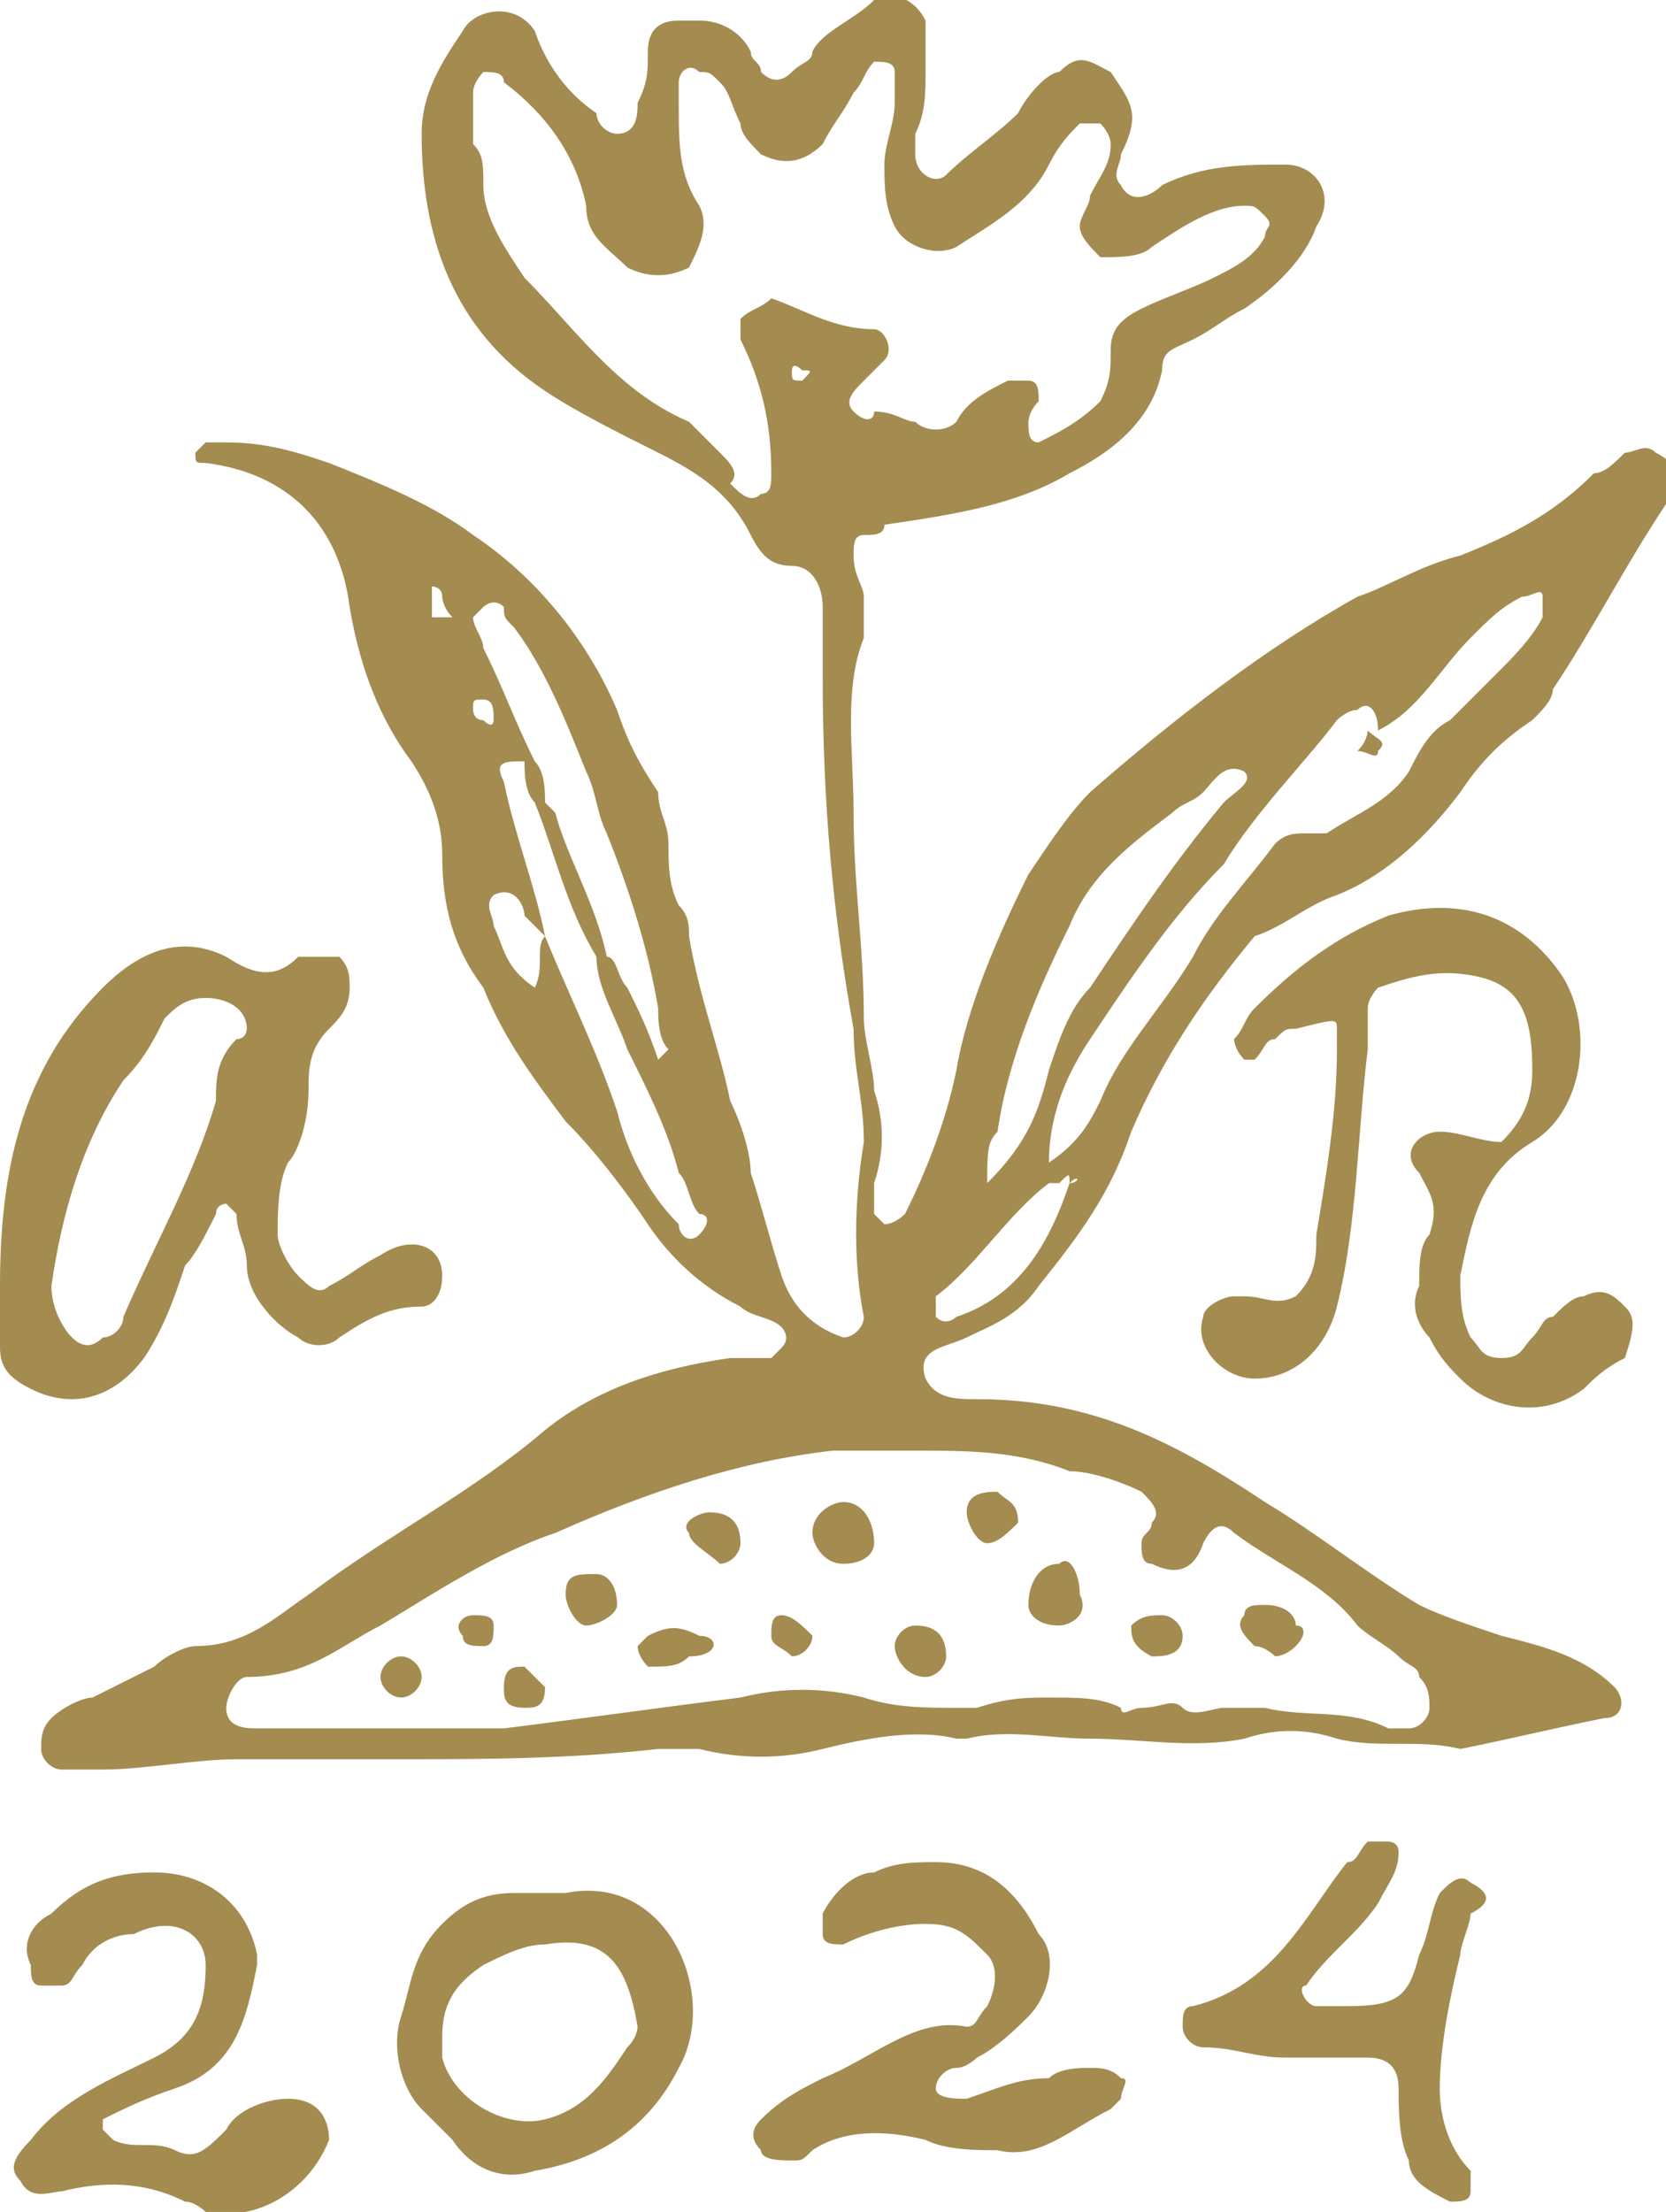 <?xml version="1.0" encoding="utf-8"?>
<!-- Generator: Adobe Illustrator 27.5.0, SVG Export Plug-In . SVG Version: 6.00 Build 0)  -->
<svg version="1.1" id="Layer_1" xmlns:xodm="http://www.corel.com/coreldraw/odm/2003"
	 xmlns="http://www.w3.org/2000/svg" xmlns:xlink="http://www.w3.org/1999/xlink" x="0px" y="0px" viewBox="0 0 16.2 21.5"
	 style="enable-background:new 0 0 16.2 21.5;" xml:space="preserve">
<style type="text/css">
	.st0{fill:#A48B50;}
</style>
<g id="Layer_x0020_1">
	<g id="_105553321737152">
		<path class="st0" d="M16.1,4.4c-0.1-0.1-0.2,0-0.3,0c-0.1,0.1-0.2,0.2-0.3,0.2c-0.4,0.4-0.8,0.6-1.3,0.8c-0.4,0.1-0.7,0.3-1,0.4
			c-0.9,0.5-1.8,1.2-2.6,1.9c-0.2,0.2-0.4,0.5-0.6,0.8c-0.3,0.6-0.6,1.3-0.7,1.9c-0.1,0.5-0.3,1-0.5,1.4c0,0-0.1,0.1-0.2,0.1
			c0,0-0.1-0.1-0.1-0.1c0-0.1,0-0.2,0-0.3c0.1-0.3,0.1-0.6,0-0.9c0-0.2-0.1-0.5-0.1-0.7c0-0.7-0.1-1.3-0.1-2c0-0.6-0.1-1.2,0.1-1.7
			c0-0.1,0-0.3,0-0.4c0-0.1-0.1-0.2-0.1-0.4c0-0.1,0-0.2,0.1-0.2c0.1,0,0.2,0,0.2-0.1C9.3,5,9.9,4.9,10.4,4.6c0.4-0.2,0.8-0.5,0.9-1
			c0-0.2,0.1-0.2,0.3-0.3c0.2-0.1,0.3-0.2,0.5-0.3c0.3-0.2,0.6-0.5,0.7-0.8c0.2-0.3,0-0.6-0.3-0.6c-0.4,0-0.8,0-1.2,0.2
			c-0.1,0.1-0.3,0.2-0.4,0c-0.1-0.1,0-0.2,0-0.3c0.2-0.4,0.1-0.5-0.1-0.8c-0.2-0.1-0.3-0.2-0.5,0C10.2,0.7,10,0.9,9.9,1.1
			C9.7,1.3,9.4,1.5,9.2,1.7c-0.1,0.1-0.3,0-0.3-0.2c0-0.1,0-0.2,0-0.2C9,1.1,9,0.9,9,0.7l0,0C9,0.5,9,0.4,9,0.2C8.9,0,8.7-0.1,8.5,0
			C8.3,0.2,8,0.3,7.9,0.5c0,0.1-0.1,0.1-0.2,0.2c-0.1,0.1-0.2,0.1-0.3,0c0-0.1-0.1-0.1-0.1-0.2C7.2,0.3,7,0.2,6.8,0.2
			c-0.1,0-0.2,0-0.2,0c-0.2,0-0.3,0.1-0.3,0.3c0,0.2,0,0.3-0.1,0.5c0,0.1,0,0.3-0.2,0.3c-0.1,0-0.2-0.1-0.2-0.2
			C5.5,0.9,5.3,0.6,5.2,0.3C5,0,4.6,0.1,4.5,0.3c-0.2,0.3-0.4,0.6-0.4,1c0,1,0.3,1.9,1.2,2.5C5.6,4,6,4.2,6.4,4.4
			c0.4,0.2,0.7,0.4,0.9,0.8c0.1,0.2,0.2,0.3,0.4,0.3c0.2,0,0.3,0.2,0.3,0.4C8,6.2,8,6.4,8,6.6C8,7.8,8.1,8.9,8.3,10
			c0,0.4,0.1,0.7,0.1,1.1c-0.1,0.6-0.1,1.2,0,1.7c0,0.1-0.1,0.2-0.2,0.2c-0.3-0.1-0.5-0.3-0.6-0.6c-0.1-0.3-0.2-0.7-0.3-1
			c0-0.2-0.1-0.5-0.2-0.7c-0.1-0.5-0.3-1-0.4-1.6c0-0.1,0-0.2-0.1-0.3C6.5,8.6,6.5,8.4,6.5,8.2c0-0.2-0.1-0.3-0.1-0.5
			C6.2,7.4,6.1,7.2,6,6.9C5.7,6.2,5.2,5.6,4.6,5.2C4.2,4.9,3.7,4.7,3.2,4.5c-0.3-0.1-0.6-0.2-1-0.2c-0.1,0-0.1,0-0.2,0
			c0,0-0.1,0.1-0.1,0.1c0,0.1,0,0.1,0.1,0.1c0.8,0.1,1.3,0.6,1.4,1.4c0.1,0.6,0.3,1.1,0.6,1.5c0.2,0.3,0.3,0.6,0.3,0.9
			c0,0.5,0.1,0.9,0.4,1.3c0.2,0.5,0.5,0.9,0.8,1.3c0.3,0.3,0.6,0.7,0.8,1c0.2,0.3,0.5,0.6,0.9,0.8c0.1,0.1,0.3,0.1,0.4,0.2
			c0,0,0.1,0.1,0,0.2c0,0-0.1,0.1-0.1,0.1c-0.1,0-0.3,0-0.4,0c-0.7,0.1-1.3,0.3-1.8,0.7c-0.7,0.6-1.5,1-2.3,1.6
			c-0.3,0.2-0.6,0.5-1.1,0.5c-0.1,0-0.3,0.1-0.4,0.2c-0.2,0.1-0.4,0.2-0.6,0.3c-0.1,0-0.3,0.1-0.4,0.2c-0.1,0.1-0.1,0.2-0.1,0.3
			c0,0.1,0.1,0.2,0.2,0.2c0.1,0,0.3,0,0.4,0c0.4,0,0.9-0.1,1.3-0.1c0.5,0,1,0,1.5,0c0.9,0,1.7,0,2.6-0.1c0.1,0,0.2,0,0.4,0
			c0.4,0.1,0.8,0.1,1.2,0c0.4-0.1,0.9-0.2,1.3-0.1c0,0,0.1,0,0.1,0c0.4-0.1,0.8,0,1.2,0c0.5,0,1,0.1,1.5,0c0.3-0.1,0.6-0.1,0.9,0
			c0.4,0.1,0.8,0,1.2,0.1c0.5-0.1,0.9-0.2,1.4-0.3c0.2,0,0.2-0.2,0.1-0.3c-0.3-0.3-0.7-0.4-1.1-0.5c-0.3-0.1-0.6-0.2-0.8-0.3
			c-0.5-0.3-1-0.7-1.5-1c-0.9-0.6-1.7-1-2.8-1c-0.2,0-0.4,0-0.5-0.2c-0.1-0.3,0.2-0.3,0.4-0.4c0.2-0.1,0.5-0.2,0.7-0.5
			c0.4-0.5,0.7-0.9,0.9-1.5c0.3-0.7,0.7-1.3,1.2-1.9C12.5,9,12.7,8.8,13,8.7c0.5-0.2,0.9-0.6,1.2-1c0.2-0.3,0.4-0.5,0.7-0.7
			c0.1-0.1,0.2-0.2,0.2-0.3c0.4-0.6,0.7-1.2,1.1-1.8c0-0.1,0.1-0.1,0.1-0.2C16.3,4.6,16.3,4.5,16.1,4.4L16.1,4.4L16.1,4.4z M4.7,5.9
			c0,0,0.1-0.1,0.2,0C4.9,6,4.9,6,5,6.1c0.3,0.4,0.5,0.9,0.7,1.4c0.1,0.2,0.1,0.4,0.2,0.6c0.2,0.5,0.4,1.1,0.5,1.7
			c0,0.1,0,0.3,0.1,0.4c0,0,0,0-0.1,0.1c0,0,0,0,0,0C6.3,10,6.2,9.8,6.1,9.6C6,9.5,6,9.3,5.9,9.3C5.8,8.8,5.5,8.3,5.4,7.9
			c0,0-0.1-0.1-0.1-0.1c0-0.1,0-0.3-0.1-0.4l0,0C5,7,4.9,6.7,4.7,6.3c0-0.1-0.1-0.2-0.1-0.3C4.6,6,4.6,6,4.7,5.9L4.7,5.9L4.7,5.9z
			 M4.4,6c-0.1,0-0.1,0-0.2,0c0,0,0-0.1,0-0.1c0-0.1,0-0.1,0-0.2c0,0,0.1,0,0.1,0.1c0,0,0,0.1,0.1,0.2C4.4,6,4.4,6,4.4,6L4.4,6z
			 M4.7,7C4.6,7,4.6,6.9,4.6,6.9c0-0.1,0-0.1,0.1-0.1c0.1,0,0.1,0.1,0.1,0.2l0,0C4.8,7,4.8,7.1,4.7,7L4.7,7L4.7,7z M6.8,12
			c-0.1,0.1-0.2,0-0.2-0.1c-0.3-0.3-0.5-0.7-0.6-1.1c-0.2-0.6-0.5-1.2-0.7-1.7c-0.1,0.1,0,0.3-0.1,0.5C4.9,9.4,4.9,9.2,4.8,9
			c0-0.1-0.1-0.2,0-0.3C5,8.6,5.1,8.8,5.1,8.9C5.2,9,5.2,9,5.3,9.1C5.2,8.6,5,8.1,4.9,7.6c-0.1-0.2,0-0.2,0.2-0.2
			c0,0.1,0,0.3,0.1,0.4c0.2,0.5,0.3,1,0.6,1.5c0,0,0,0,0,0l0,0c0,0.3,0.2,0.6,0.3,0.9c0.2,0.4,0.4,0.8,0.5,1.2
			c0.1,0.1,0.1,0.3,0.2,0.4C6.9,11.8,6.9,11.9,6.8,12L6.8,12L6.8,12z M9.7,11c0.1-0.7,0.4-1.4,0.7-2c0.2-0.5,0.6-0.8,1-1.1
			c0.1-0.1,0.2-0.1,0.3-0.2c0.1-0.1,0.2-0.3,0.4-0.2c0.1,0.1-0.1,0.2-0.2,0.3C11.4,8.4,11,9,10.6,9.6c-0.2,0.2-0.3,0.5-0.4,0.8
			c-0.1,0.4-0.2,0.7-0.6,1.1C9.6,11.2,9.6,11.1,9.7,11L9.7,11L9.7,11z M7.8,3.7c-0.1,0-0.1,0-0.1-0.1c0,0,0-0.1,0.1,0
			C7.9,3.6,7.9,3.6,7.8,3.7C7.9,3.7,7.9,3.7,7.8,3.7L7.8,3.7L7.8,3.7z M8,4.7L8,4.7C8,4.7,7.9,4.7,8,4.7C7.9,4.7,7.9,4.7,8,4.7
			C7.9,4.7,8,4.7,8,4.7C8,4.7,8,4.7,8,4.7L8,4.7L8,4.7z M8.3,4c-0.1-0.1,0-0.2,0.1-0.3c0.1-0.1,0.1-0.1,0.2-0.2
			c0.1-0.1,0-0.3-0.1-0.3c-0.4,0-0.7-0.2-1-0.3C7.4,3,7.3,3,7.2,3.1c0,0,0,0.1,0,0.2c0.2,0.4,0.3,0.8,0.3,1.3c0,0.1,0,0.2-0.1,0.2
			c-0.1,0.1-0.2,0-0.3-0.1C7.2,4.6,7.1,4.5,7,4.4C6.9,4.3,6.8,4.2,6.7,4.1C6,3.8,5.6,3.2,5.1,2.7C4.9,2.4,4.7,2.1,4.7,1.8
			c0-0.2,0-0.3-0.1-0.4l0,0c0-0.2,0-0.4,0-0.5c0-0.1,0.1-0.2,0.1-0.2c0.1,0,0.2,0,0.2,0.1C5.3,1.1,5.6,1.5,5.7,2
			c0,0.3,0.2,0.4,0.4,0.6c0.2,0.1,0.4,0.1,0.6,0C6.8,2.4,6.9,2.2,6.8,2C6.6,1.7,6.6,1.4,6.6,1c0-0.1,0-0.1,0-0.2
			c0-0.1,0.1-0.2,0.2-0.1c0.1,0,0.1,0,0.2,0.1C7.1,0.9,7.1,1,7.2,1.2c0,0.1,0.1,0.2,0.2,0.3c0.2,0.1,0.4,0.1,0.6-0.1
			c0.1-0.2,0.2-0.3,0.3-0.5c0.1-0.1,0.1-0.2,0.2-0.3c0.1,0,0.2,0,0.2,0.1c0,0.1,0,0.2,0,0.3c0,0.2-0.1,0.4-0.1,0.6
			c0,0.2,0,0.4,0.1,0.6c0.1,0.2,0.4,0.3,0.6,0.2C9.6,2.2,10,2,10.2,1.6c0.1-0.2,0.2-0.3,0.3-0.4c0,0,0.1,0,0.2,0
			c0,0,0.1,0.1,0.1,0.2c0,0.2-0.1,0.3-0.2,0.5c0,0.1-0.1,0.2-0.1,0.3c0,0.1,0.1,0.2,0.2,0.3c0.2,0,0.4,0,0.5-0.1
			C11.5,2.2,11.8,2,12.1,2c0.1,0,0.1,0,0.2,0.1s0,0.1,0,0.2c-0.1,0.2-0.3,0.3-0.5,0.4c-0.2,0.1-0.5,0.2-0.7,0.3
			c-0.2,0.1-0.3,0.2-0.3,0.4c0,0.2,0,0.3-0.1,0.5c-0.2,0.2-0.4,0.3-0.6,0.4C10,4.3,10,4.2,10,4.1C10,4.1,10,4,10.1,3.9
			c0-0.1,0-0.2-0.1-0.2c-0.1,0-0.2,0-0.2,0C9.6,3.8,9.4,3.9,9.3,4.1C9.2,4.2,9,4.2,8.9,4.1c-0.1,0-0.2-0.1-0.4-0.1
			C8.5,4.1,8.4,4.1,8.3,4L8.3,4L8.3,4z M10.4,14.3c0.2,0,0.5,0.1,0.7,0.2c0.1,0.1,0.2,0.2,0.1,0.3c0,0.1-0.1,0.1-0.1,0.2
			c0,0.1,0,0.2,0.1,0.2c0.2,0.1,0.4,0.1,0.5-0.2c0.1-0.2,0.2-0.2,0.3-0.1c0.4,0.3,0.9,0.5,1.2,0.9c0.1,0.1,0.3,0.2,0.4,0.3
			c0.1,0.1,0.2,0.1,0.2,0.2c0.1,0.1,0.1,0.2,0.1,0.3c0,0.1-0.1,0.2-0.2,0.2c-0.1,0-0.1,0-0.2,0c-0.4-0.2-0.8-0.1-1.2-0.2
			c-0.1,0-0.2,0-0.4,0c-0.1,0-0.3,0.1-0.4,0c-0.1-0.1-0.2,0-0.4,0c-0.1,0-0.2,0.1-0.2,0c-0.2-0.1-0.4-0.1-0.7-0.1
			c-0.2,0-0.4,0-0.7,0.1c-0.1,0-0.2,0-0.2,0c-0.3,0-0.6,0-0.9-0.1c-0.4-0.1-0.8-0.1-1.2,0c-0.8,0.1-1.5,0.2-2.3,0.3
			c-0.8,0-1.5,0-2.3,0c0,0,0,0-0.1,0c-0.1,0-0.3,0-0.3-0.2c0-0.1,0.1-0.3,0.2-0.3C3,16.3,3.3,16,3.7,15.8c0.5-0.3,1.1-0.7,1.7-0.9
			c0.9-0.4,1.8-0.7,2.7-0.8c0.2,0,0.5,0,0.8,0l0,0C9.4,14.1,9.9,14.1,10.4,14.3L10.4,14.3L10.4,14.3z M10.4,11.5
			c-0.2,0.6-0.5,1.1-1.1,1.3c0,0-0.1,0.1-0.2,0c0-0.1,0-0.2,0-0.2c0.4-0.3,0.7-0.8,1.1-1.1c0,0,0.1,0,0.1,0
			C10.4,11.4,10.4,11.4,10.4,11.5L10.4,11.5C10.5,11.4,10.5,11.5,10.4,11.5L10.4,11.5z M15,6c-0.1,0.2-0.3,0.4-0.4,0.5
			c-0.2,0.2-0.3,0.3-0.5,0.5c-0.2,0.1-0.3,0.3-0.4,0.5c-0.2,0.3-0.5,0.4-0.8,0.6c0,0-0.1,0-0.2,0c-0.1,0-0.2,0-0.3,0.1
			c-0.3,0.4-0.6,0.7-0.8,1.1c-0.3,0.5-0.7,0.9-0.9,1.4c-0.1,0.2-0.2,0.4-0.5,0.6c0-0.5,0.2-0.9,0.4-1.2c0.4-0.6,0.8-1.2,1.3-1.7
			C12.2,7.9,12.7,7.4,13,7c0,0,0.1-0.1,0.2-0.1c0.1-0.1,0.2,0,0.2,0.2h0h0l0,0l0,0l0,0l0,0l0,0c0.4-0.2,0.6-0.6,0.9-0.9
			c0.2-0.2,0.3-0.3,0.5-0.4c0.1,0,0.2-0.1,0.2,0C15,5.8,15,5.9,15,6L15,6L15,6z"/>
		<g>
			<path class="st0" d="M2.8,20.4c-0.2,0-0.5,0.1-0.6,0.3c-0.2,0.2-0.3,0.3-0.5,0.2l0,0c-0.2-0.1-0.4,0-0.6-0.1c0,0-0.1-0.1-0.1-0.1
				c0,0,0-0.1,0-0.1c0.2-0.1,0.4-0.2,0.7-0.3c0.6-0.2,0.7-0.7,0.8-1.2c0,0,0-0.1,0-0.1c-0.1-0.5-0.5-0.8-1-0.8c-0.4,0-0.7,0.1-1,0.4
				c-0.2,0.1-0.3,0.3-0.2,0.5c0,0.1,0,0.2,0.1,0.2c0.1,0,0.1,0,0.2,0c0.1,0,0.1-0.1,0.2-0.2c0.1-0.2,0.3-0.3,0.5-0.3
				C1.7,18.6,2,18.8,2,19.1c0,0.4-0.1,0.7-0.5,0.9c-0.4,0.2-0.9,0.4-1.2,0.8c-0.2,0.2-0.2,0.3-0.1,0.4c0.1,0.2,0.3,0.1,0.4,0.1
				c0.4-0.1,0.8-0.1,1.2,0.1c0.1,0,0.2,0.1,0.2,0.1c0.5,0.1,1-0.2,1.2-0.7C3.2,20.6,3.1,20.4,2.8,20.4L2.8,20.4L2.8,20.4z"/>
			<path class="st0" d="M10.6,20.1c-0.1,0-0.3,0-0.4,0.1c-0.3,0-0.5,0.1-0.8,0.2c-0.1,0-0.3,0-0.3-0.1c0-0.1,0.1-0.2,0.2-0.2
				c0.1,0,0.2-0.1,0.2-0.1c0.2-0.1,0.4-0.3,0.5-0.4c0.2-0.2,0.3-0.6,0.1-0.8c-0.2-0.4-0.5-0.7-1-0.7l0,0c-0.2,0-0.4,0-0.6,0.1
				c-0.2,0-0.4,0.2-0.5,0.4c0,0.1,0,0.2,0,0.2c0,0.1,0.1,0.1,0.2,0.1c0.2-0.1,0.5-0.2,0.8-0.2c0.3,0,0.4,0.1,0.6,0.3
				c0.1,0.1,0.1,0.3,0,0.5c-0.1,0.1-0.1,0.2-0.2,0.2C8.9,19.6,8.5,20,8,20.2c-0.2,0.1-0.4,0.2-0.6,0.4c-0.1,0.1-0.1,0.2,0,0.3
				C7.4,21,7.6,21,7.7,21c0.1,0,0.1,0,0.2-0.1c0.3-0.2,0.7-0.2,1.1-0.1c0.2,0.1,0.5,0.1,0.7,0.1c0.4,0.1,0.7-0.2,1.1-0.4
				c0,0,0.1-0.1,0.1-0.1c0-0.1,0.1-0.2,0-0.2C10.8,20.1,10.7,20.1,10.6,20.1L10.6,20.1L10.6,20.1z"/>
			<path class="st0" d="M5.5,18.4c0,0-0.1,0-0.2,0l0,0c0,0-0.1,0-0.3,0c-0.3,0-0.5,0.1-0.7,0.3C4,19,4,19.3,3.9,19.6
				c-0.1,0.3,0,0.7,0.2,0.9c0.1,0.1,0.2,0.2,0.3,0.3c0.2,0.3,0.5,0.4,0.8,0.3c0.6-0.1,1.1-0.4,1.4-1C7,19.4,6.5,18.2,5.5,18.4
				L5.5,18.4L5.5,18.4z M6.1,19.9c-0.2,0.3-0.4,0.6-0.8,0.7c-0.4,0.1-0.9-0.2-1-0.6c0-0.1,0-0.1,0-0.2l0,0c0-0.3,0.1-0.5,0.4-0.7
				c0.2-0.1,0.4-0.2,0.6-0.2c0.6-0.1,0.8,0.2,0.9,0.8C6.2,19.7,6.2,19.8,6.1,19.9L6.1,19.9z"/>
			<path class="st0" d="M14.3,18.3c-0.1-0.1-0.2,0-0.3,0.1c-0.1,0.2-0.1,0.4-0.2,0.6c-0.1,0.4-0.2,0.5-0.7,0.5l0,0
				c-0.1,0-0.1,0-0.2,0c0,0-0.1,0-0.1,0c-0.1,0-0.2-0.2-0.1-0.2c0.2-0.3,0.5-0.5,0.7-0.8c0.1-0.2,0.2-0.3,0.2-0.5
				c0-0.1-0.1-0.1-0.1-0.1c0,0-0.1,0-0.2,0c-0.1,0.1-0.1,0.2-0.2,0.2c-0.4,0.5-0.7,1.2-1.5,1.4c-0.1,0-0.1,0.1-0.1,0.2
				c0,0.1,0.1,0.2,0.2,0.2c0.3,0,0.5,0.1,0.8,0.1c0.3,0,0.5,0,0.8,0c0.2,0,0.3,0.1,0.3,0.3c0,0.2,0,0.5,0.1,0.7
				c0,0.2,0.2,0.3,0.4,0.4c0.1,0,0.2,0,0.2-0.1c0,0,0-0.1,0-0.2c-0.2-0.2-0.3-0.5-0.3-0.8c0-0.4,0.1-0.9,0.2-1.3
				c0-0.1,0.1-0.3,0.1-0.4C14.5,18.5,14.5,18.4,14.3,18.3L14.3,18.3L14.3,18.3z"/>
			<path class="st0" d="M4.1,12.7c0.1,0,0.2-0.1,0.2-0.3c0-0.3-0.3-0.4-0.6-0.2c-0.2,0.1-0.3,0.2-0.5,0.3c-0.1,0.1-0.2,0-0.3-0.1
				c-0.1-0.1-0.2-0.3-0.2-0.4c0-0.2,0-0.5,0.1-0.7C2.9,11.2,3,10.9,3,10.6c0-0.2,0-0.4,0.2-0.6c0.1-0.1,0.2-0.2,0.2-0.4
				c0-0.1,0-0.2-0.1-0.3C3.2,9.3,3.1,9.3,3,9.3c0,0,0,0-0.1,0c-0.2,0.2-0.4,0.2-0.7,0C1.8,9.1,1.4,9.2,1,9.6c-0.8,0.8-1,1.8-1,2.9
				l0,0c0,0.2,0,0.4,0,0.6c0,0.2,0.1,0.3,0.3,0.4c0.4,0.2,0.8,0.1,1.1-0.3c0.2-0.3,0.3-0.6,0.4-0.9C1.9,12.2,2,12,2.1,11.8
				c0-0.1,0.1-0.1,0.1-0.1c0,0,0.1,0.1,0.1,0.1c0,0.2,0.1,0.3,0.1,0.5c0,0.3,0.3,0.6,0.5,0.7c0.1,0.1,0.3,0.1,0.4,0
				C3.6,12.8,3.8,12.7,4.1,12.7C4.1,12.7,4.1,12.7,4.1,12.7z M2.3,10.1c-0.2,0.2-0.2,0.4-0.2,0.6c-0.2,0.7-0.6,1.4-0.9,2.1
				c0,0.1-0.1,0.2-0.2,0.2c-0.1,0.1-0.2,0.1-0.3,0c-0.1-0.1-0.2-0.3-0.2-0.5c0.1-0.7,0.3-1.4,0.7-2c0.2-0.2,0.3-0.4,0.4-0.6
				c0.1-0.1,0.2-0.2,0.4-0.2c0.2,0,0.4,0.1,0.4,0.3C2.4,10,2.4,10.1,2.3,10.1L2.3,10.1L2.3,10.1z"/>
			<path class="st0" d="M15.8,12.7c-0.1-0.1-0.2-0.2-0.4-0.1c-0.1,0-0.2,0.1-0.3,0.2C15,12.8,15,12.9,14.9,13
				c-0.1,0.1-0.1,0.2-0.3,0.2c-0.2,0-0.2-0.1-0.3-0.2c-0.1-0.2-0.1-0.4-0.1-0.6c0.1-0.5,0.2-1,0.7-1.3c0.5-0.3,0.6-1.1,0.3-1.6
				c-0.4-0.6-1-0.8-1.7-0.6c-0.5,0.2-0.9,0.5-1.3,0.9c-0.1,0.1-0.1,0.2-0.2,0.3c0,0,0,0.1,0.1,0.2c0,0,0.1,0,0.1,0
				c0.1-0.1,0.1-0.2,0.2-0.2c0.1-0.1,0.1-0.1,0.2-0.1C13,9.9,13,9.9,13,10c0,0.1,0,0.2,0,0.2c0,0.6-0.1,1.2-0.2,1.8
				c0,0.2,0,0.4-0.2,0.6c-0.2,0.1-0.3,0-0.5,0c0,0,0,0-0.1,0c-0.1,0-0.3,0.1-0.3,0.2c-0.1,0.3,0.2,0.6,0.5,0.6
				c0.4,0,0.7-0.3,0.8-0.7c0.2-0.8,0.2-1.7,0.3-2.5l0,0c0-0.1,0-0.3,0-0.4c0-0.1,0.1-0.2,0.1-0.2c0.3-0.1,0.6-0.2,1-0.1
				c0.4,0.1,0.5,0.4,0.5,0.9c0,0.3-0.1,0.5-0.3,0.7C14.4,11.1,14.2,11,14,11c-0.2,0-0.4,0.2-0.2,0.4c0.1,0.2,0.2,0.3,0.1,0.6
				c-0.1,0.1-0.1,0.3-0.1,0.5c-0.1,0.2,0,0.4,0.1,0.5c0.1,0.2,0.2,0.3,0.3,0.4c0.3,0.3,0.8,0.4,1.2,0.1c0.1-0.1,0.2-0.2,0.4-0.3
				C15.9,12.9,15.9,12.8,15.8,12.7L15.8,12.7L15.8,12.7z"/>
		</g>
		<g>
			<path class="st0" d="M10.6,15.5L10.6,15.5L10.6,15.5z"/>
			<path class="st0" d="M10.3,15.2c-0.2,0-0.3,0.2-0.3,0.4c0,0.1,0.1,0.2,0.3,0.2c0.1,0,0.3-0.1,0.2-0.3
				C10.5,15.3,10.4,15.1,10.3,15.2L10.3,15.2L10.3,15.2z"/>
			<path class="st0" d="M8.2,14.6c-0.1,0-0.3,0.1-0.3,0.3c0,0.1,0.1,0.3,0.3,0.3s0.3-0.1,0.3-0.2C8.5,14.8,8.4,14.6,8.2,14.6
				C8.2,14.6,8.2,14.6,8.2,14.6z"/>
			<path class="st0" d="M6.8,15.9c-0.2-0.1-0.3-0.1-0.5,0c0,0-0.1,0.1-0.1,0.1c0,0.1,0.1,0.2,0.1,0.2c0.2,0,0.3,0,0.4-0.1
				C7,16.1,7,15.9,6.8,15.9L6.8,15.9L6.8,15.9z"/>
			<path class="st0" d="M6.9,14.7c-0.1,0-0.3,0.1-0.2,0.2c0,0.1,0.2,0.2,0.3,0.3l0,0c0.1,0,0.2-0.1,0.2-0.2
				C7.2,14.8,7.1,14.7,6.9,14.7L6.9,14.7L6.9,14.7z"/>
			<path class="st0" d="M5.8,15.3c-0.2,0-0.3,0-0.3,0.2c0,0.1,0.1,0.3,0.2,0.3c0.1,0,0.3-0.1,0.3-0.2l0,0C6,15.4,5.9,15.3,5.8,15.3z
				"/>
			<path class="st0" d="M12.6,15.8c0-0.1-0.1-0.2-0.3-0.2c-0.1,0-0.2,0-0.2,0.1c-0.1,0.1,0,0.2,0.1,0.3c0.1,0,0.2,0.1,0.2,0.1
				c0,0,0.1,0,0.2-0.1C12.7,15.9,12.7,15.8,12.6,15.8L12.6,15.8L12.6,15.8z"/>
			<path class="st0" d="M12.4,15.5L12.4,15.5L12.4,15.5z"/>
			<path class="st0" d="M11.3,15.7c-0.1,0-0.2,0-0.3,0.1c0,0.1,0,0.2,0.2,0.3c0.1,0,0.3,0,0.3-0.2l0,0
				C11.5,15.8,11.4,15.7,11.3,15.7C11.3,15.7,11.3,15.7,11.3,15.7z"/>
			<path class="st0" d="M8.9,15.8c-0.1,0-0.2,0.1-0.2,0.2c0,0.1,0.1,0.3,0.3,0.3c0.1,0,0.2-0.1,0.2-0.2C9.2,15.9,9.1,15.8,8.9,15.8
				L8.9,15.8z"/>
			<path class="st0" d="M9.7,14.5c-0.1,0-0.3,0-0.3,0.2c0,0.1,0.1,0.3,0.2,0.3c0.1,0,0.2-0.1,0.3-0.2l0,0
				C9.9,14.6,9.8,14.6,9.7,14.5L9.7,14.5L9.7,14.5z"/>
			<path class="st0" d="M5.1,16.2L5.1,16.2c-0.1,0-0.2,0-0.2,0.2c0,0.1,0,0.2,0.2,0.2c0.1,0,0.2,0,0.2-0.2
				C5.3,16.4,5.2,16.3,5.1,16.2L5.1,16.2z"/>
			<path class="st0" d="M3.9,16.1L3.9,16.1L3.9,16.1z"/>
			<path class="st0" d="M3.9,16.1c-0.1,0-0.2,0.1-0.2,0.2c0,0.1,0.1,0.2,0.2,0.2c0.1,0,0.2-0.1,0.2-0.2C4.1,16.2,4,16.1,3.9,16.1
				L3.9,16.1z"/>
			<path class="st0" d="M4.6,15.7c-0.1,0-0.2,0.1-0.1,0.2C4.5,16,4.6,16,4.7,16c0.1,0,0.1-0.1,0.1-0.2l0,0
				C4.8,15.7,4.7,15.7,4.6,15.7z"/>
			<path class="st0" d="M7.6,15.7c-0.1,0-0.1,0.1-0.1,0.2l0,0c0,0.1,0.1,0.1,0.2,0.2c0.1,0,0.2-0.1,0.2-0.2
				C7.8,15.8,7.7,15.7,7.6,15.7L7.6,15.7L7.6,15.7z"/>
		</g>
		<path class="st0" d="M13.1,7.4C13.1,7.4,13.1,7.4,13.1,7.4L13.1,7.4z"/>
		<path class="st0" d="M13.1,7.4C13.1,7.4,13.1,7.4,13.1,7.4C13.1,7.5,13.1,7.5,13.1,7.4L13.1,7.4C13.1,7.4,13.1,7.4,13.1,7.4
			L13.1,7.4L13.1,7.4z"/>
		<path class="st0" d="M13.1,7.4c0,0,0-0.1,0-0.1C13.1,7.3,13.1,7.4,13.1,7.4z"/>
		<path class="st0" d="M13.1,7.4C13.1,7.4,13.1,7.4,13.1,7.4C13.1,7.4,13.1,7.4,13.1,7.4L13.1,7.4L13.1,7.4L13.1,7.4z"/>
		<path class="st0" d="M13.2,7.3L13.2,7.3L13.2,7.3L13.2,7.3L13.2,7.3C13.2,7.3,13.2,7.3,13.2,7.3c0.1,0,0.2,0.1,0.2,0
			c0.1-0.1,0-0.1-0.1-0.2C13.3,7.1,13.3,7.2,13.2,7.3L13.2,7.3L13.2,7.3z"/>
	</g>
</g>
</svg>
